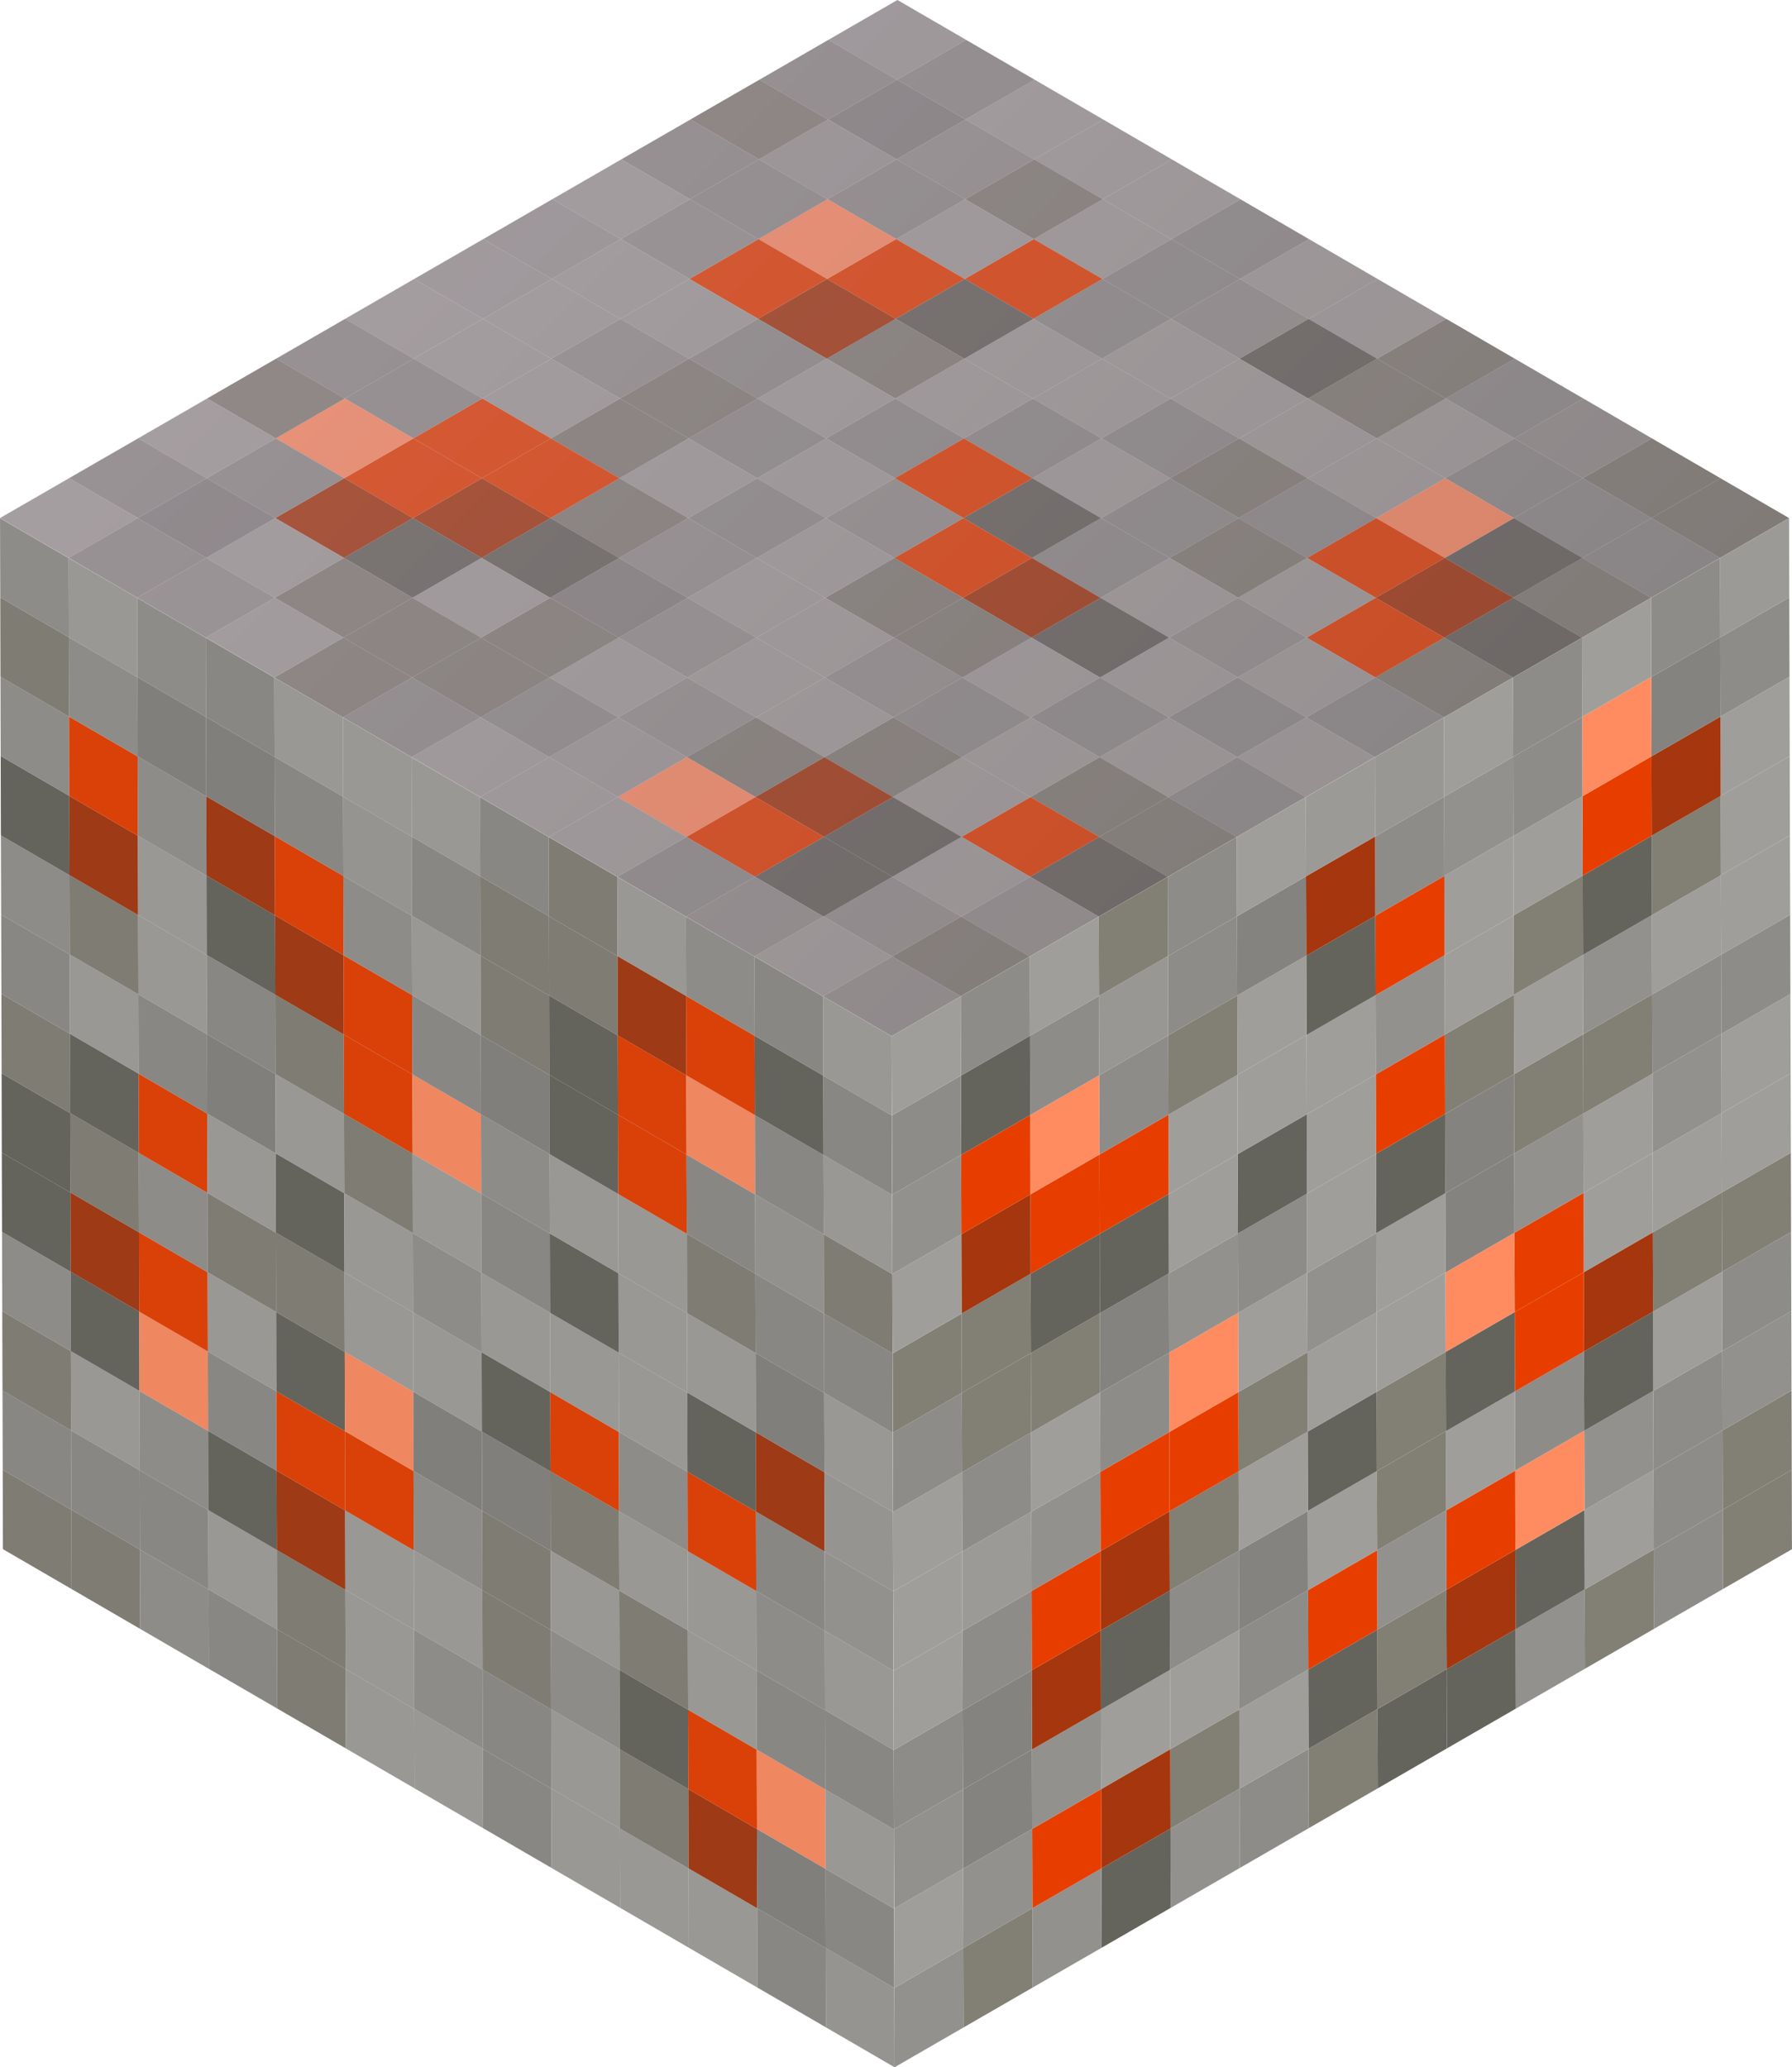 <svg xmlns="http://www.w3.org/2000/svg" xmlns:xlink="http://www.w3.org/1999/xlink" viewBox="0 0 68.479 79.01">
  <defs>
    <style>
      .cls-1 {
        mask: url(#mask);
        filter: url(#luminosity-noclip-2);
      }

      .cls-2, .cls-20 {
        mix-blend-mode: multiply;
      }

      .cls-2 {
        fill: url(#åçûìßííûé_ãðàäèåíò_2);
      }

      .cls-3 {
        fill: #fff;
      }

      .cls-4 {
        isolation: isolate;
      }

      .cls-5 {
        clip-path: url(#clip-path);
      }

      .cls-6 {
        fill: #827f75;
      }

      .cls-7 {
        fill: #93918d;
      }

      .cls-8 {
        fill: #8e8c88;
      }

      .cls-9 {
        fill: #a09e9a;
      }

      .cls-10 {
        fill: #9c9a96;
      }

      .cls-11 {
        fill: #a5360d;
      }

      .cls-12 {
        fill: #85837f;
      }

      .cls-13 {
        fill: #65645c;
      }

      .cls-14 {
        fill: #e73e00;
      }

      .cls-15 {
        fill: #ff8c61;
      }

      .cls-16 {
        fill: #999793;
      }

      .cls-17 {
        clip-path: url(#clip-path-2);
      }

      .cls-18 {
        clip-path: url(#clip-path-3);
      }

      .cls-19 {
        mask: url(#mask-2);
      }

      .cls-20 {
        opacity: 0.5;
        fill: url(#linear-gradient);
      }

      .cls-21 {
        fill: #616161;
        opacity: 0.1;
      }

      .cls-21, .cls-22 {
        mix-blend-mode: color-dodge;
      }

      .cls-22 {
        opacity: 0.3;
        fill: url(#linear-gradient-2);
      }

      .cls-23 {
        filter: url(#luminosity-noclip);
      }
    </style>
    <filter id="luminosity-noclip" x="34.074" y="-8183.088" width="34.404" height="32766" filterUnits="userSpaceOnUse" color-interpolation-filters="sRGB">
      <feFlood flood-color="#fff" result="bg"/>
      <feBlend in="SourceGraphic" in2="bg"/>
    </filter>
    <mask id="mask" x="34.074" y="-8183.088" width="34.404" height="32766" maskUnits="userSpaceOnUse">
      <g class="cls-23"/>
    </mask>
    <linearGradient id="åçûìßííûé_ãðàäèåíò_2" data-name="åçûìßííûé ãðàäèåíò 2" x1="-0.23" y1="13.942" x2="67.5" y2="60.576" gradientUnits="userSpaceOnUse">
      <stop offset="0" stop-color="#fff"/>
      <stop offset="0.5" stop-color="#f0f0f0"/>
      <stop offset="1" stop-color="#e6e6e6"/>
    </linearGradient>
    <clipPath id="clip-path">
      <polygon class="cls-3" points="68.367 19.801 68.479 59.209 34.184 79.01 34.072 39.601 68.367 19.801"/>
    </clipPath>
    <clipPath id="clip-path-2">
      <polygon class="cls-3" points="34.184 79.01 0.111 59.207 0 19.801 34.072 39.601 34.184 79.01"/>
    </clipPath>
    <clipPath id="clip-path-3">
      <polygon class="cls-3" points="34.072 39.601 0 19.801 34.295 0 68.367 19.801 34.072 39.601"/>
    </clipPath>
    <filter id="luminosity-noclip-2" x="34.074" y="19.802" width="34.404" height="59.208" filterUnits="userSpaceOnUse" color-interpolation-filters="sRGB">
      <feFlood flood-color="#fff" result="bg"/>
      <feBlend in="SourceGraphic" in2="bg"/>
    </filter>
    <mask id="mask-2" x="34.074" y="19.802" width="34.404" height="59.208" maskUnits="userSpaceOnUse">
      <g class="cls-1">
        <polygon class="cls-2" points="68.367 19.802 68.479 59.209 34.186 79.01 34.074 39.601 68.367 19.802"/>
      </g>
    </mask>
    <linearGradient id="linear-gradient" x1="-0.23" y1="13.942" x2="67.5" y2="60.576" gradientUnits="userSpaceOnUse">
      <stop offset="0" stop-color="#fff"/>
      <stop offset="0.227" stop-color="#d5cdc6"/>
      <stop offset="0.494" stop-color="#a9978a"/>
      <stop offset="0.721" stop-color="#88705d"/>
      <stop offset="0.897" stop-color="#745842"/>
      <stop offset="1" stop-color="#6d4f38"/>
    </linearGradient>
    <linearGradient id="linear-gradient-2" x1="-20.429" y1="-34.812" x2="133.498" y2="119.115" gradientUnits="userSpaceOnUse">
      <stop offset="0" stop-color="#ecd5ee"/>
      <stop offset="1"/>
    </linearGradient>
  </defs>
  <g class="cls-4">
    <g id="Layer_2" data-name="Layer 2">
      <g id="Layer_1-2" data-name="Layer 1">
        <g id="_14" data-name="14">
          <g class="cls-4">
            <g class="cls-4">
              <polygon class="cls-3" points="68.367 19.801 68.479 59.209 34.184 79.01 34.072 39.601 68.367 19.801"/>
              <g class="cls-5">
                <g>
                  <polygon class="cls-6" points="68.469 56.176 65.832 57.699 65.84 60.73 68.477 59.209 68.469 56.176 68.469 56.176"/>
                  <polygon class="cls-6" points="68.461 53.144 65.823 54.666 65.832 57.699 68.469 56.176 68.461 53.144 68.461 53.144"/>
                  <polygon class="cls-7" points="68.452 50.111 65.816 51.635 65.823 54.666 68.461 53.144 68.452 50.111 68.452 50.111"/>
                  <polygon class="cls-8" points="68.443 47.084 65.808 48.606 65.816 51.635 68.452 50.111 68.443 47.084 68.443 47.084"/>
                  <polygon class="cls-6" points="68.436 44.054 65.797 45.575 65.808 48.606 68.443 47.084 68.436 44.054 68.436 44.054"/>
                  <polygon class="cls-9" points="68.427 41.021 65.789 42.545 65.797 45.575 68.436 44.054 68.427 41.021 68.427 41.021"/>
                  <polygon class="cls-9" points="68.418 37.991 65.781 39.515 65.789 42.545 68.427 41.021 68.418 37.991 68.418 37.991"/>
                  <polygon class="cls-8" points="68.41 34.959 65.772 36.481 65.781 39.515 68.418 37.991 68.41 34.959 68.41 34.959"/>
                  <polygon class="cls-9" points="68.399 31.926 65.763 33.449 65.772 36.481 68.41 34.959 68.399 31.926 68.399 31.926"/>
                  <polygon class="cls-9" points="68.392 28.895 65.755 30.418 65.763 33.449 68.399 31.926 68.392 28.895 68.392 28.895"/>
                  <polygon class="cls-9" points="68.384 25.863 65.746 27.387 65.755 30.418 68.392 28.895 68.384 25.863 68.384 25.863"/>
                  <polygon class="cls-8" points="68.375 22.833 65.737 24.356 65.746 27.387 68.384 25.863 68.375 22.833 68.375 22.833"/>
                  <polygon class="cls-10" points="68.367 19.802 65.729 21.325 65.737 24.356 68.375 22.833 68.367 19.802 68.367 19.802"/>
                  <polygon class="cls-8" points="65.832 57.699 63.194 59.221 63.203 62.253 65.84 60.73 65.832 57.699 65.832 57.699"/>
                  <polygon class="cls-8" points="65.823 54.666 63.187 56.188 63.194 59.221 65.832 57.699 65.823 54.666 65.823 54.666"/>
                  <polygon class="cls-8" points="65.816 51.635 63.179 53.157 63.187 56.188 65.823 54.666 65.816 51.635 65.816 51.635"/>
                  <polygon class="cls-9" points="65.808 48.606 63.17 50.129 63.179 53.157 65.816 51.635 65.808 48.606 65.808 48.606"/>
                  <polygon class="cls-6" points="65.797 45.575 63.16 47.099 63.17 50.129 65.808 48.606 65.797 45.575 65.797 45.575"/>
                  <polygon class="cls-9" points="65.789 42.545 63.152 44.067 63.16 47.099 65.797 45.575 65.789 42.545 65.789 42.545"/>
                  <polygon class="cls-7" points="65.781 39.515 63.144 41.035 63.152 44.067 65.789 42.545 65.781 39.515 65.781 39.515"/>
                  <polygon class="cls-8" points="65.772 36.481 63.135 38.005 63.144 41.035 65.781 39.515 65.772 36.481 65.772 36.481"/>
                  <polygon class="cls-9" points="65.763 33.449 63.127 34.972 63.135 38.005 65.772 36.481 65.763 33.449 65.763 33.449"/>
                  <polygon class="cls-6" points="65.755 30.418 63.116 31.94 63.127 34.972 65.763 33.449 65.755 30.418 65.755 30.418"/>
                  <polygon class="cls-11" points="65.746 27.387 63.108 28.908 63.116 31.94 65.755 30.418 65.746 27.387 65.746 27.387"/>
                  <polygon class="cls-12" points="65.737 24.356 63.101 25.876 63.108 28.908 65.746 27.387 65.737 24.356 65.737 24.356"/>
                  <polygon class="cls-8" points="65.729 21.325 63.092 22.848 63.101 25.876 65.737 24.356 65.729 21.325 65.729 21.325"/>
                  <polygon class="cls-6" points="63.194 59.221 60.557 60.744 60.566 63.777 63.203 62.253 63.194 59.221 63.194 59.221"/>
                  <polygon class="cls-9" points="63.187 56.188 60.548 57.713 60.557 60.744 63.194 59.221 63.187 56.188 63.187 56.188"/>
                  <polygon class="cls-7" points="63.179 53.157 60.539 54.681 60.548 57.713 63.187 56.188 63.179 53.157 63.179 53.157"/>
                  <polygon class="cls-13" points="63.17 50.129 60.53 51.652 60.539 54.681 63.179 53.157 63.17 50.129 63.17 50.129"/>
                  <polygon class="cls-11" points="63.16 47.099 60.522 48.623 60.53 51.652 63.17 50.129 63.16 47.099 63.16 47.099"/>
                  <polygon class="cls-9" points="63.152 44.067 60.513 45.589 60.522 48.623 63.16 47.099 63.152 44.067 63.152 44.067"/>
                  <polygon class="cls-9" points="63.144 41.035 60.505 42.56 60.513 45.589 63.152 44.067 63.144 41.035 63.144 41.035"/>
                  <polygon class="cls-6" points="63.135 38.005 60.497 39.527 60.505 42.56 63.144 41.035 63.135 38.005 63.135 38.005"/>
                  <polygon class="cls-7" points="63.127 34.972 60.487 36.497 60.497 39.527 63.135 38.005 63.127 34.972 63.127 34.972"/>
                  <polygon class="cls-13" points="63.116 31.94 60.479 33.464 60.487 36.497 63.127 34.972 63.116 31.94 63.116 31.94"/>
                  <polygon class="cls-14" points="63.108 28.908 60.471 30.431 60.479 33.464 63.116 31.94 63.108 28.908 63.108 28.908"/>
                  <polygon class="cls-15" points="63.101 25.876 60.462 27.4 60.471 30.431 63.108 28.908 63.101 25.876 63.101 25.876"/>
                  <polygon class="cls-9" points="63.092 22.848 60.454 24.371 60.462 27.4 63.101 25.876 63.092 22.848 63.092 22.848"/>
                  <polygon class="cls-7" points="60.557 60.744 57.918 62.269 57.927 65.3 60.566 63.777 60.557 60.744 60.557 60.744"/>
                  <polygon class="cls-13" points="60.548 57.713 57.908 59.236 57.918 62.269 60.557 60.744 60.548 57.713 60.548 57.713"/>
                  <polygon class="cls-15" points="60.539 54.681 57.9 56.205 57.908 59.236 60.548 57.713 60.539 54.681 60.539 54.681"/>
                  <polygon class="cls-8" points="60.53 51.652 57.893 53.176 57.9 56.205 60.539 54.681 60.53 51.652 60.53 51.652"/>
                  <polygon class="cls-14" points="60.522 48.623 57.883 50.144 57.893 53.176 60.53 51.652 60.522 48.623 60.522 48.623"/>
                  <polygon class="cls-14" points="60.513 45.589 57.874 47.113 57.883 50.144 60.522 48.623 60.513 45.589 60.513 45.589"/>
                  <polygon class="cls-7" points="60.505 42.56 57.866 44.082 57.874 47.113 60.513 45.589 60.505 42.56 60.505 42.56"/>
                  <polygon class="cls-6" points="60.497 39.527 57.858 41.052 57.866 44.082 60.505 42.56 60.497 39.527 60.497 39.527"/>
                  <polygon class="cls-9" points="60.487 36.497 57.85 38.019 57.858 41.052 60.497 39.527 60.487 36.497 60.487 36.497"/>
                  <polygon class="cls-6" points="60.479 33.464 57.84 34.985 57.85 38.019 60.487 36.497 60.479 33.464 60.479 33.464"/>
                  <polygon class="cls-9" points="60.471 30.431 57.832 31.955 57.84 34.985 60.479 33.464 60.471 30.431 60.471 30.431"/>
                  <polygon class="cls-8" points="60.462 27.4 57.824 28.924 57.832 31.955 60.471 30.431 60.462 27.4 60.462 27.4"/>
                  <polygon class="cls-8" points="60.454 24.371 57.815 25.894 57.824 28.924 60.462 27.4 60.454 24.371 60.454 24.371"/>
                  <polygon class="cls-13" points="57.918 62.269 55.281 63.791 55.29 66.822 57.927 65.3 57.918 62.269 57.918 62.269"/>
                  <polygon class="cls-11" points="57.908 59.236 55.272 60.759 55.281 63.791 57.918 62.269 57.908 59.236 57.908 59.236"/>
                  <polygon class="cls-14" points="57.9 56.205 55.263 57.727 55.272 60.759 57.908 59.236 57.9 56.205 57.9 56.205"/>
                  <polygon class="cls-9" points="57.893 53.176 55.254 54.697 55.263 57.727 57.9 56.205 57.893 53.176 57.893 53.176"/>
                  <polygon class="cls-13" points="57.883 50.144 55.246 51.667 55.254 54.697 57.893 53.176 57.883 50.144 57.883 50.144"/>
                  <polygon class="cls-15" points="57.874 47.113 55.236 48.635 55.246 51.667 57.883 50.144 57.874 47.113 57.874 47.113"/>
                  <polygon class="cls-12" points="57.866 44.082 55.229 45.605 55.236 48.635 57.874 47.113 57.866 44.082 57.866 44.082"/>
                  <polygon class="cls-12" points="57.858 41.052 55.221 42.574 55.229 45.605 57.866 44.082 57.858 41.052 57.858 41.052"/>
                  <polygon class="cls-6" points="57.85 38.019 55.213 39.541 55.221 42.574 57.858 41.052 57.85 38.019 57.85 38.019"/>
                  <polygon class="cls-9" points="57.84 34.985 55.203 36.509 55.213 39.541 57.85 38.019 57.84 34.985 57.84 34.985"/>
                  <polygon class="cls-9" points="57.832 31.955 55.193 33.478 55.203 36.509 57.84 34.985 57.832 31.955 57.832 31.955"/>
                  <polygon class="cls-7" points="57.824 28.924 55.185 30.447 55.193 33.478 57.832 31.955 57.824 28.924 57.824 28.924"/>
                  <polygon class="cls-9" points="57.815 25.894 55.177 27.417 55.185 30.447 57.824 28.924 57.815 25.894 57.815 25.894"/>
                  <polygon class="cls-13" points="55.281 63.791 52.642 65.314 52.65 68.347 55.29 66.822 55.281 63.791 55.281 63.791"/>
                  <polygon class="cls-6" points="55.272 60.759 52.633 62.281 52.642 65.314 55.281 63.791 55.272 60.759 55.272 60.759"/>
                  <polygon class="cls-7" points="55.263 57.727 52.624 59.25 52.633 62.281 55.272 60.759 55.263 57.727 55.263 57.727"/>
                  <polygon class="cls-6" points="55.254 54.697 52.616 56.222 52.624 59.25 55.263 57.727 55.254 54.697 55.254 54.697"/>
                  <polygon class="cls-6" points="55.246 51.667 52.608 53.191 52.616 56.222 55.254 54.697 55.246 51.667 55.246 51.667"/>
                  <polygon class="cls-9" points="55.236 48.635 52.6 50.159 52.608 53.191 55.246 51.667 55.236 48.635 55.236 48.635"/>
                  <polygon class="cls-9" points="55.229 45.605 52.591 47.129 52.6 50.159 55.236 48.635 55.229 45.605 55.229 45.605"/>
                  <polygon class="cls-13" points="55.221 42.574 52.581 44.096 52.591 47.129 55.229 45.605 55.221 42.574 55.221 42.574"/>
                  <polygon class="cls-14" points="55.213 39.541 52.573 41.064 52.581 44.096 55.221 42.574 55.213 39.541 55.213 39.541"/>
                  <polygon class="cls-7" points="55.203 36.509 52.565 38.033 52.573 41.064 55.213 39.541 55.203 36.509 55.203 36.509"/>
                  <polygon class="cls-14" points="55.193 33.478 52.555 35.001 52.565 38.033 55.203 36.509 55.193 33.478 55.193 33.478"/>
                  <polygon class="cls-8" points="55.185 30.447 52.547 31.971 52.555 35.001 55.193 33.478 55.185 30.447 55.185 30.447"/>
                  <polygon class="cls-16" points="55.177 27.417 52.539 28.939 52.547 31.971 55.185 30.447 55.177 27.417 55.177 27.417"/>
                  <polygon class="cls-6" points="52.642 65.314 50.003 66.838 50.012 69.869 52.65 68.347 52.642 65.314 52.642 65.314"/>
                  <polygon class="cls-13" points="52.633 62.281 49.994 63.806 50.003 66.838 52.642 65.314 52.633 62.281 52.633 62.281"/>
                  <polygon class="cls-14" points="52.624 59.25 49.986 60.773 49.994 63.806 52.633 62.281 52.624 59.25 52.624 59.25"/>
                  <polygon class="cls-9" points="52.616 56.222 49.978 57.745 49.986 60.773 52.624 59.25 52.616 56.222 52.616 56.222"/>
                  <polygon class="cls-13" points="52.608 53.191 49.97 54.715 49.978 57.745 52.616 56.222 52.608 53.191 52.608 53.191"/>
                  <polygon class="cls-9" points="52.6 50.159 49.962 51.684 49.97 54.715 52.608 53.191 52.6 50.159 52.6 50.159"/>
                  <polygon class="cls-7" points="52.591 47.129 49.95 48.651 49.962 51.684 52.6 50.159 52.591 47.129 52.591 47.129"/>
                  <polygon class="cls-9" points="52.581 44.096 49.942 45.62 49.95 48.651 52.591 47.129 52.581 44.096 52.581 44.096"/>
                  <polygon class="cls-9" points="52.573 41.064 49.935 42.588 49.942 45.62 52.581 44.096 52.573 41.064 52.573 41.064"/>
                  <polygon class="cls-9" points="52.565 38.033 49.926 39.557 49.935 42.588 52.573 41.064 52.565 38.033 52.565 38.033"/>
                  <polygon class="cls-13" points="52.555 35.001 49.917 36.525 49.926 39.557 52.565 38.033 52.555 35.001 52.555 35.001"/>
                  <polygon class="cls-11" points="52.547 31.971 49.908 33.493 49.917 36.525 52.555 35.001 52.547 31.971 52.547 31.971"/>
                  <polygon class="cls-10" points="52.539 28.939 49.899 30.463 49.908 33.493 52.547 31.971 52.539 28.939 52.539 28.939"/>
                  <polygon class="cls-8" points="50.003 66.838 47.365 68.36 47.373 71.393 50.012 69.869 50.003 66.838 50.003 66.838"/>
                  <polygon class="cls-9" points="49.994 63.806 47.358 65.33 47.365 68.36 50.003 66.838 49.994 63.806 49.994 63.806"/>
                  <polygon class="cls-8" points="49.986 60.773 47.348 62.298 47.358 65.33 49.994 63.806 49.986 60.773 49.986 60.773"/>
                  <polygon class="cls-12" points="49.978 57.745 47.338 59.269 47.348 62.298 49.986 60.773 49.978 57.745 49.978 57.745"/>
                  <polygon class="cls-9" points="49.97 54.715 47.33 56.238 47.338 59.269 49.978 57.745 49.97 54.715 49.97 54.715"/>
                  <polygon class="cls-6" points="49.962 51.684 47.321 53.205 47.33 56.238 49.97 54.715 49.962 51.684 49.962 51.684"/>
                  <polygon class="cls-9" points="49.95 48.651 47.313 50.176 47.321 53.205 49.962 51.684 49.95 48.651 49.95 48.651"/>
                  <polygon class="cls-8" points="49.942 45.62 47.305 47.144 47.313 50.176 49.95 48.651 49.942 45.62 49.942 45.62"/>
                  <polygon class="cls-13" points="49.935 42.588 47.296 44.111 47.305 47.144 49.942 45.62 49.935 42.588 49.935 42.588"/>
                  <polygon class="cls-9" points="49.926 39.557 47.288 41.08 47.296 44.111 49.935 42.588 49.926 39.557 49.926 39.557"/>
                  <polygon class="cls-9" points="49.917 36.525 47.279 38.047 47.288 41.08 49.926 39.557 49.917 36.525 49.917 36.525"/>
                  <polygon class="cls-12" points="49.908 33.493 47.27 35.018 47.279 38.047 49.917 36.525 49.908 33.493 49.908 33.493"/>
                  <polygon class="cls-9" points="49.899 30.463 47.262 31.986 47.27 35.018 49.908 33.493 49.899 30.463 49.899 30.463"/>
                  <polygon class="cls-7" points="47.365 68.36 44.729 69.884 44.736 72.916 47.373 71.393 47.365 68.36 47.365 68.36"/>
                  <polygon class="cls-6" points="47.358 65.33 44.72 66.852 44.729 69.884 47.365 68.36 47.358 65.33 47.358 65.33"/>
                  <polygon class="cls-9" points="47.348 62.298 44.711 63.82 44.72 66.852 47.358 65.33 47.348 62.298 47.348 62.298"/>
                  <polygon class="cls-8" points="47.338 59.269 44.701 60.792 44.711 63.82 47.348 62.298 47.338 59.269 47.338 59.269"/>
                  <polygon class="cls-6" points="47.33 56.238 44.692 57.76 44.701 60.792 47.338 59.269 47.33 56.238 47.33 56.238"/>
                  <polygon class="cls-14" points="47.321 53.205 44.685 54.728 44.692 57.76 47.33 56.238 47.321 53.205 47.321 53.205"/>
                  <polygon class="cls-15" points="47.313 50.176 44.676 51.697 44.685 54.728 47.321 53.205 47.313 50.176 47.313 50.176"/>
                  <polygon class="cls-7" points="47.305 47.144 44.667 48.667 44.676 51.697 47.313 50.176 47.305 47.144 47.305 47.144"/>
                  <polygon class="cls-9" points="47.296 44.111 44.658 45.635 44.667 48.667 47.305 47.144 47.296 44.111 47.296 44.111"/>
                  <polygon class="cls-9" points="47.288 41.08 44.65 42.602 44.658 45.635 47.296 44.111 47.288 41.08 47.288 41.08"/>
                  <polygon class="cls-6" points="47.279 38.047 44.642 39.57 44.65 42.602 47.288 41.08 47.279 38.047 47.279 38.047"/>
                  <polygon class="cls-8" points="47.27 35.018 44.633 36.539 44.642 39.57 47.279 38.047 47.27 35.018 47.27 35.018"/>
                  <polygon class="cls-8" points="47.262 31.986 44.625 33.51 44.633 36.539 47.27 35.018 47.262 31.986 47.262 31.986"/>
                  <polygon class="cls-13" points="44.729 69.884 42.091 71.407 42.1 74.438 44.736 72.916 44.729 69.884 44.729 69.884"/>
                  <polygon class="cls-11" points="44.72 66.852 42.082 68.375 42.091 71.407 44.729 69.884 44.72 66.852 44.72 66.852"/>
                  <polygon class="cls-9" points="44.711 63.82 42.072 65.341 42.082 68.375 44.72 66.852 44.711 63.82 44.711 63.82"/>
                  <polygon class="cls-13" points="44.701 60.792 42.064 62.312 42.072 65.341 44.711 63.82 44.701 60.792 44.701 60.792"/>
                  <polygon class="cls-11" points="44.692 57.76 42.056 59.283 42.064 62.312 44.701 60.792 44.692 57.76 44.692 57.76"/>
                  <polygon class="cls-14" points="44.685 54.728 42.048 56.252 42.056 59.283 44.692 57.76 44.685 54.728 44.685 54.728"/>
                  <polygon class="cls-8" points="44.676 51.697 42.039 53.221 42.048 56.252 44.685 54.728 44.676 51.697 44.676 51.697"/>
                  <polygon class="cls-12" points="44.667 48.667 42.029 50.189 42.039 53.221 44.676 51.697 44.667 48.667 44.667 48.667"/>
                  <polygon class="cls-13" points="44.658 45.635 42.022 47.156 42.029 50.189 44.667 48.667 44.658 45.635 44.658 45.635"/>
                  <polygon class="cls-14" points="44.65 42.602 42.013 44.125 42.022 47.156 44.658 45.635 44.65 42.602 44.65 42.602"/>
                  <polygon class="cls-8" points="44.642 39.57 42.005 41.094 42.013 44.125 44.65 42.602 44.642 39.57 44.642 39.57"/>
                  <polygon class="cls-16" points="44.633 36.539 41.996 38.062 42.005 41.094 44.642 39.57 44.633 36.539 44.633 36.539"/>
                  <polygon class="cls-6" points="44.625 33.51 41.987 35.031 41.996 38.062 44.633 36.539 44.625 33.51 44.625 33.51"/>
                  <polygon class="cls-7" points="42.091 71.407 39.453 72.928 39.461 75.961 42.1 74.438 42.091 71.407 42.091 71.407"/>
                  <polygon class="cls-14" points="42.082 68.375 39.445 69.896 39.453 72.928 42.091 71.407 42.082 68.375 42.082 68.375"/>
                  <polygon class="cls-7" points="42.072 65.341 39.436 66.864 39.445 69.896 42.082 68.375 42.072 65.341 42.072 65.341"/>
                  <polygon class="cls-11" points="42.064 62.312 39.427 63.836 39.436 66.864 42.072 65.341 42.064 62.312 42.064 62.312"/>
                  <polygon class="cls-14" points="42.056 59.283 39.419 60.806 39.427 63.836 42.064 62.312 42.056 59.283 42.056 59.283"/>
                  <polygon class="cls-7" points="42.048 56.252 39.41 57.775 39.419 60.806 42.056 59.283 42.048 56.252 42.048 56.252"/>
                  <polygon class="cls-9" points="42.039 53.221 39.401 54.744 39.41 57.775 42.048 56.252 42.039 53.221 42.039 53.221"/>
                  <polygon class="cls-6" points="42.029 50.189 39.393 51.712 39.401 54.744 42.039 53.221 42.029 50.189 42.029 50.189"/>
                  <polygon class="cls-13" points="42.022 47.156 39.384 48.68 39.393 51.712 42.029 50.189 42.022 47.156 42.022 47.156"/>
                  <polygon class="cls-14" points="42.013 44.125 39.376 45.647 39.384 48.68 42.022 47.156 42.013 44.125 42.013 44.125"/>
                  <polygon class="cls-15" points="42.005 41.094 39.368 42.616 39.376 45.647 42.013 44.125 42.005 41.094 42.005 41.094"/>
                  <polygon class="cls-8" points="41.996 38.062 39.359 39.586 39.368 42.616 42.005 41.094 41.996 38.062 41.996 38.062"/>
                  <polygon class="cls-9" points="41.987 35.031 39.351 36.555 39.359 39.586 41.996 38.062 41.987 35.031 41.987 35.031"/>
                  <polygon class="cls-6" points="39.453 72.928 36.814 74.451 36.822 77.485 39.461 75.961 39.453 72.928 39.453 72.928"/>
                  <polygon class="cls-7" points="39.445 69.896 36.806 71.419 36.814 74.451 39.453 72.928 39.445 69.896 39.445 69.896"/>
                  <polygon class="cls-12" points="39.436 66.864 36.798 68.388 36.806 71.419 39.445 69.896 39.436 66.864 39.436 66.864"/>
                  <polygon class="cls-12" points="39.427 63.836 36.787 65.36 36.798 68.388 39.436 66.864 39.427 63.836 39.427 63.836"/>
                  <polygon class="cls-8" points="39.419 60.806 36.779 62.33 36.787 65.36 39.427 63.836 39.419 60.806 39.419 60.806"/>
                  <polygon class="cls-10" points="39.41 57.775 36.772 59.297 36.779 62.33 39.419 60.806 39.41 57.775 39.41 57.775"/>
                  <polygon class="cls-8" points="39.401 54.744 36.764 56.267 36.772 59.297 39.41 57.775 39.401 54.744 39.401 54.744"/>
                  <polygon class="cls-6" points="39.393 51.712 36.754 53.235 36.764 56.267 39.401 54.744 39.393 51.712 39.393 51.712"/>
                  <polygon class="cls-6" points="39.384 48.68 36.746 50.203 36.754 53.235 39.393 51.712 39.384 48.68 39.384 48.68"/>
                  <polygon class="cls-11" points="39.376 45.647 36.737 47.172 36.746 50.203 39.384 48.68 39.376 45.647 39.376 45.647"/>
                  <polygon class="cls-14" points="39.368 42.616 36.728 44.139 36.737 47.172 39.376 45.647 39.368 42.616 39.368 42.616"/>
                  <polygon class="cls-13" points="39.359 39.586 36.72 41.108 36.728 44.139 39.368 42.616 39.359 39.586 39.359 39.586"/>
                  <polygon class="cls-8" points="39.351 36.555 36.711 38.078 36.72 41.108 39.359 39.586 39.351 36.555 39.351 36.555"/>
                  <polygon class="cls-7" points="36.814 74.451 34.177 75.975 34.186 79.007 36.822 77.485 36.814 74.451 36.814 74.451"/>
                  <polygon class="cls-9" points="36.806 71.419 34.169 72.942 34.177 75.975 36.814 74.451 36.806 71.419 36.806 71.419"/>
                  <polygon class="cls-7" points="36.798 68.388 34.16 69.911 34.169 72.942 36.806 71.419 36.798 68.388 36.798 68.388"/>
                  <polygon class="cls-8" points="36.787 65.36 34.15 66.883 34.16 69.911 36.798 68.388 36.787 65.36 36.787 65.36"/>
                  <polygon class="cls-9" points="36.779 62.33 34.143 63.852 34.15 66.883 36.787 65.36 36.779 62.33 36.779 62.33"/>
                  <polygon class="cls-9" points="36.772 59.297 34.134 60.82 34.143 63.852 36.779 62.33 36.772 59.297 36.772 59.297"/>
                  <polygon class="cls-9" points="36.764 56.267 34.126 57.789 34.134 60.82 36.772 59.297 36.764 56.267 36.764 56.267"/>
                  <polygon class="cls-8" points="36.754 53.235 34.118 54.758 34.126 57.789 36.764 56.267 36.754 53.235 36.754 53.235"/>
                  <polygon class="cls-6" points="36.746 50.203 34.108 51.726 34.118 54.758 36.754 53.235 36.746 50.203 36.746 50.203"/>
                  <polygon class="cls-9" points="36.737 47.172 34.099 48.693 34.108 51.726 36.746 50.203 36.737 47.172 36.737 47.172"/>
                  <polygon class="cls-7" points="36.728 44.139 34.091 45.662 34.099 48.693 36.737 47.172 36.728 44.139 36.728 44.139"/>
                  <polygon class="cls-8" points="36.72 41.108 34.082 42.631 34.091 45.662 36.728 44.139 36.72 41.108 36.72 41.108"/>
                  <polygon class="cls-9" points="36.711 38.078 34.074 39.601 34.082 42.631 36.72 41.108 36.711 38.078 36.711 38.078"/>
                </g>
              </g>
            </g>
            <g class="cls-4">
              <polygon class="cls-3" points="34.184 79.01 0.111 59.207 0 19.801 34.072 39.601 34.184 79.01"/>
              <g class="cls-17">
                <g>
                  <polygon class="cls-6" points="2.734 60.729 2.727 57.7 0.104 56.176 0.112 59.206 2.734 60.729 2.734 60.729"/>
                  <polygon class="cls-6" points="5.356 62.253 5.347 59.223 2.727 57.7 2.734 60.729 5.356 62.253 5.356 62.253"/>
                  <polygon class="cls-7" points="7.977 63.777 7.968 60.745 5.347 59.223 5.356 62.253 7.977 63.777 7.977 63.777"/>
                  <polygon class="cls-8" points="10.596 65.298 10.588 62.269 7.968 60.745 7.977 63.777 10.596 65.298 10.596 65.298"/>
                  <polygon class="cls-6" points="13.217 66.821 13.207 63.791 10.588 62.269 10.596 65.298 13.217 66.821 13.217 66.821"/>
                  <polygon class="cls-9" points="15.837 68.345 15.829 65.314 13.207 63.791 13.217 66.821 15.837 68.345 15.837 68.345"/>
                  <polygon class="cls-9" points="18.457 69.867 18.449 66.838 15.829 65.314 15.837 68.345 18.457 69.867 18.457 69.867"/>
                  <polygon class="cls-8" points="21.079 71.391 21.07 68.359 18.449 66.838 18.457 69.867 21.079 71.391 21.079 71.391"/>
                  <polygon class="cls-9" points="23.701 72.914 23.691 69.884 21.07 68.359 21.079 71.391 23.701 72.914 23.701 72.914"/>
                  <polygon class="cls-9" points="26.321 74.438 26.314 71.407 23.691 69.884 23.701 72.914 26.321 74.438 26.321 74.438"/>
                  <polygon class="cls-9" points="28.942 75.961 28.935 72.932 26.314 71.407 26.321 74.438 28.942 75.961 28.942 75.961"/>
                  <polygon class="cls-8" points="31.564 77.483 31.555 74.453 28.935 72.932 28.942 75.961 31.564 77.483 31.564 77.483"/>
                  <polygon class="cls-10" points="34.183 79.006 34.175 75.976 31.555 74.453 31.564 77.483 34.183 79.006 34.183 79.006"/>
                  <polygon class="cls-8" points="2.727 57.7 2.717 54.67 0.096 53.146 0.104 56.176 2.727 57.7 2.727 57.7"/>
                  <polygon class="cls-8" points="5.347 59.223 5.339 56.193 2.717 54.67 2.727 57.7 5.347 59.223 5.347 59.223"/>
                  <polygon class="cls-8" points="7.968 60.745 7.96 57.715 5.339 56.193 5.347 59.223 7.968 60.745 7.968 60.745"/>
                  <polygon class="cls-9" points="10.588 62.269 10.579 59.238 7.96 57.715 7.968 60.745 10.588 62.269 10.588 62.269"/>
                  <polygon class="cls-6" points="13.207 63.791 13.198 60.76 10.579 59.238 10.588 62.269 13.207 63.791 13.207 63.791"/>
                  <polygon class="cls-9" points="15.829 65.314 15.82 62.283 13.198 60.76 13.207 63.791 15.829 65.314 15.829 65.314"/>
                  <polygon class="cls-7" points="18.449 66.838 18.44 63.807 15.82 62.283 15.829 65.314 18.449 66.838 18.449 66.838"/>
                  <polygon class="cls-8" points="21.07 68.359 21.063 65.33 18.44 63.807 18.449 66.838 21.07 68.359 21.07 68.359"/>
                  <polygon class="cls-9" points="23.691 69.884 23.684 66.853 21.063 65.33 21.07 68.359 23.691 69.884 23.691 69.884"/>
                  <polygon class="cls-6" points="26.314 71.407 26.305 68.377 23.684 66.853 23.691 69.884 26.314 71.407 26.314 71.407"/>
                  <polygon class="cls-11" points="28.935 72.932 28.926 69.901 26.305 68.377 26.314 71.407 28.935 72.932 28.935 72.932"/>
                  <polygon class="cls-12" points="31.555 74.453 31.547 71.423 28.926 69.901 28.935 72.932 31.555 74.453 31.555 74.453"/>
                  <polygon class="cls-8" points="34.175 75.976 34.167 72.945 31.547 71.423 31.555 74.453 34.175 75.976 34.175 75.976"/>
                  <polygon class="cls-6" points="2.717 54.67 2.709 51.638 0.086 50.113 0.096 53.146 2.717 54.67 2.717 54.67"/>
                  <polygon class="cls-9" points="5.339 56.193 5.33 53.16 2.709 51.638 2.717 54.67 5.339 56.193 5.339 56.193"/>
                  <polygon class="cls-7" points="7.96 57.715 7.951 54.684 5.33 53.16 5.339 56.193 7.96 57.715 7.96 57.715"/>
                  <polygon class="cls-13" points="10.579 59.238 10.569 56.206 7.951 54.684 7.96 57.715 10.579 59.238 10.579 59.238"/>
                  <polygon class="cls-11" points="13.198 60.76 13.191 57.728 10.569 56.206 10.579 59.238 13.198 60.76 13.198 60.76"/>
                  <polygon class="cls-9" points="15.82 62.283 15.811 59.251 13.191 57.728 13.198 60.76 15.82 62.283 15.82 62.283"/>
                  <polygon class="cls-9" points="18.44 63.807 18.432 60.774 15.811 59.251 15.82 62.283 18.44 63.807 18.44 63.807"/>
                  <polygon class="cls-6" points="21.063 65.33 21.053 62.298 18.432 60.774 18.44 63.807 21.063 65.33 21.063 65.33"/>
                  <polygon class="cls-7" points="23.684 66.853 23.676 63.822 21.053 62.298 21.063 65.33 23.684 66.853 23.684 66.853"/>
                  <polygon class="cls-13" points="26.305 68.377 26.296 65.344 23.676 63.822 23.684 66.853 26.305 68.377 26.305 68.377"/>
                  <polygon class="cls-14" points="28.926 69.901 28.918 66.868 26.296 65.344 26.305 68.377 28.926 69.901 28.926 69.901"/>
                  <polygon class="cls-15" points="31.547 71.423 31.538 68.392 28.918 66.868 28.926 69.901 31.547 71.423 31.547 71.423"/>
                  <polygon class="cls-9" points="34.167 72.945 34.158 69.914 31.538 68.392 31.547 71.423 34.167 72.945 34.167 72.945"/>
                  <polygon class="cls-7" points="2.709 51.638 2.7 48.604 0.078 47.08 0.086 50.113 2.709 51.638 2.709 51.638"/>
                  <polygon class="cls-13" points="5.33 53.16 5.32 50.128 2.7 48.604 2.709 51.638 5.33 53.16 5.33 53.16"/>
                  <polygon class="cls-15" points="7.951 54.684 7.942 51.652 5.32 50.128 5.33 53.16 7.951 54.684 7.951 54.684"/>
                  <polygon class="cls-8" points="10.569 56.206 10.562 53.174 7.942 51.652 7.951 54.684 10.569 56.206 10.569 56.206"/>
                  <polygon class="cls-14" points="13.191 57.728 13.182 54.696 10.562 53.174 10.569 56.206 13.191 57.728 13.191 57.728"/>
                  <polygon class="cls-14" points="15.811 59.251 15.803 56.22 13.182 54.696 13.191 57.728 15.811 59.251 15.811 59.251"/>
                  <polygon class="cls-7" points="18.432 60.774 18.424 57.742 15.803 56.22 15.811 59.251 18.432 60.774 18.432 60.774"/>
                  <polygon class="cls-6" points="21.053 62.298 21.044 59.267 18.424 57.742 18.432 60.774 21.053 62.298 21.053 62.298"/>
                  <polygon class="cls-9" points="23.676 63.822 23.666 60.789 21.044 59.267 21.053 62.298 23.676 63.822 23.676 63.822"/>
                  <polygon class="cls-6" points="26.296 65.344 26.288 62.312 23.666 60.789 23.676 63.822 26.296 65.344 26.296 65.344"/>
                  <polygon class="cls-9" points="28.918 66.868 28.908 63.836 26.288 62.312 26.296 65.344 28.918 66.868 28.918 66.868"/>
                  <polygon class="cls-8" points="31.538 68.392 31.528 65.359 28.908 63.836 28.918 66.868 31.538 68.392 31.538 68.392"/>
                  <polygon class="cls-8" points="34.158 69.914 34.149 66.881 31.528 65.359 31.538 68.392 34.158 69.914 34.158 69.914"/>
                  <polygon class="cls-13" points="2.7 48.604 2.691 45.575 0.069 44.052 0.078 47.08 2.7 48.604 2.7 48.604"/>
                  <polygon class="cls-11" points="5.32 50.128 5.313 47.099 2.691 45.575 2.7 48.604 5.32 50.128 5.32 50.128"/>
                  <polygon class="cls-14" points="7.942 51.652 7.934 48.623 5.313 47.099 5.32 50.128 7.942 51.652 7.942 51.652"/>
                  <polygon class="cls-9" points="10.562 53.174 10.553 50.143 7.934 48.623 7.942 51.652 10.562 53.174 10.562 53.174"/>
                  <polygon class="cls-13" points="13.182 54.696 13.173 51.666 10.553 50.143 10.562 53.174 13.182 54.696 13.182 54.696"/>
                  <polygon class="cls-15" points="15.803 56.22 15.795 53.189 13.173 51.666 13.182 54.696 15.803 56.22 15.803 56.22"/>
                  <polygon class="cls-12" points="18.424 57.742 18.414 54.713 15.795 53.189 15.803 56.22 18.424 57.742 18.424 57.742"/>
                  <polygon class="cls-12" points="21.044 59.267 21.036 56.236 18.414 54.713 18.424 57.742 21.044 59.267 21.044 59.267"/>
                  <polygon class="cls-6" points="23.666 60.789 23.657 57.759 21.036 56.236 21.044 59.267 23.666 60.789 23.666 60.789"/>
                  <polygon class="cls-9" points="26.288 62.312 26.279 59.282 23.657 57.759 23.666 60.789 26.288 62.312 26.288 62.312"/>
                  <polygon class="cls-9" points="28.908 63.836 28.899 60.806 26.279 59.282 26.288 62.312 28.908 63.836 28.908 63.836"/>
                  <polygon class="cls-7" points="31.528 65.359 31.521 62.329 28.899 60.806 28.908 63.836 31.528 65.359 31.528 65.359"/>
                  <polygon class="cls-9" points="34.149 66.881 34.141 63.852 31.521 62.329 31.528 65.359 34.149 66.881 34.149 66.881"/>
                  <polygon class="cls-13" points="2.691 45.575 2.683 42.543 0.062 41.02 0.069 44.052 2.691 45.575 2.691 45.575"/>
                  <polygon class="cls-6" points="5.313 47.099 5.305 44.064 2.683 42.543 2.691 45.575 5.313 47.099 5.313 47.099"/>
                  <polygon class="cls-7" points="7.934 48.623 7.925 45.589 5.305 44.064 5.313 47.099 7.934 48.623 7.934 48.623"/>
                  <polygon class="cls-6" points="10.553 50.143 10.545 47.111 7.925 45.589 7.934 48.623 10.553 50.143 10.553 50.143"/>
                  <polygon class="cls-6" points="13.173 51.666 13.165 48.634 10.545 47.111 10.553 50.143 13.173 51.666 13.173 51.666"/>
                  <polygon class="cls-9" points="15.795 53.189 15.786 50.157 13.165 48.634 13.173 51.666 15.795 53.189 15.795 53.189"/>
                  <polygon class="cls-9" points="18.414 54.713 18.406 51.68 15.786 50.157 15.795 53.189 18.414 54.713 18.414 54.713"/>
                  <polygon class="cls-13" points="21.036 56.236 21.028 53.203 18.406 51.68 18.414 54.713 21.036 56.236 21.036 56.236"/>
                  <polygon class="cls-14" points="23.657 57.759 23.649 54.727 21.028 53.203 21.036 56.236 23.657 57.759 23.657 57.759"/>
                  <polygon class="cls-7" points="26.279 59.282 26.271 56.251 23.649 54.727 23.657 57.759 26.279 59.282 26.279 59.282"/>
                  <polygon class="cls-14" points="28.899 60.806 28.892 57.773 26.271 56.251 26.279 59.282 28.899 60.806 28.899 60.806"/>
                  <polygon class="cls-8" points="31.521 62.329 31.512 59.297 28.892 57.773 28.899 60.806 31.521 62.329 31.521 62.329"/>
                  <polygon class="cls-16" points="34.141 63.852 34.132 60.819 31.512 59.297 31.521 62.329 34.141 63.852 34.141 63.852"/>
                  <polygon class="cls-6" points="2.683 42.543 2.675 39.51 0.054 37.987 0.062 41.02 2.683 42.543 2.683 42.543"/>
                  <polygon class="cls-13" points="5.305 44.064 5.296 41.033 2.675 39.51 2.683 42.543 5.305 44.064 5.305 44.064"/>
                  <polygon class="cls-14" points="7.925 45.589 7.917 42.558 5.296 41.033 5.305 44.064 7.925 45.589 7.925 45.589"/>
                  <polygon class="cls-9" points="10.545 47.111 10.537 44.08 7.917 42.558 7.925 45.589 10.545 47.111 10.545 47.111"/>
                  <polygon class="cls-13" points="13.165 48.634 13.156 45.602 10.537 44.08 10.545 47.111 13.165 48.634 13.165 48.634"/>
                  <polygon class="cls-9" points="15.786 50.157 15.777 47.125 13.156 45.602 13.165 48.634 15.786 50.157 15.786 50.157"/>
                  <polygon class="cls-7" points="18.406 51.68 18.398 48.648 15.777 47.125 15.786 50.157 18.406 51.68 18.406 51.68"/>
                  <polygon class="cls-9" points="21.028 53.203 21.02 50.172 18.398 48.648 18.406 51.68 21.028 53.203 21.028 53.203"/>
                  <polygon class="cls-9" points="23.649 54.727 23.641 51.695 21.02 50.172 21.028 53.203 23.649 54.727 23.649 54.727"/>
                  <polygon class="cls-9" points="26.271 56.251 26.262 53.219 23.641 51.695 23.649 54.727 26.271 56.251 26.271 56.251"/>
                  <polygon class="cls-13" points="28.892 57.773 28.884 54.742 26.262 53.219 26.271 56.251 28.892 57.773 28.892 57.773"/>
                  <polygon class="cls-11" points="31.512 59.297 31.503 56.265 28.884 54.742 28.892 57.773 31.512 59.297 31.512 59.297"/>
                  <polygon class="cls-10" points="34.132 60.819 34.123 57.786 31.503 56.265 31.512 59.297 34.132 60.819 34.132 60.819"/>
                  <polygon class="cls-8" points="2.675 39.51 2.666 36.478 0.045 34.955 0.054 37.987 2.675 39.51 2.675 39.51"/>
                  <polygon class="cls-9" points="5.296 41.033 5.287 38.002 2.666 36.478 2.675 39.51 5.296 41.033 5.296 41.033"/>
                  <polygon class="cls-8" points="7.917 42.558 7.909 39.525 5.287 38.002 5.296 41.033 7.917 42.558 7.917 42.558"/>
                  <polygon class="cls-12" points="10.537 44.08 10.527 41.048 7.909 39.525 7.917 42.558 10.537 44.08 10.537 44.08"/>
                  <polygon class="cls-9" points="13.156 45.602 13.147 42.57 10.527 41.048 10.537 44.08 13.156 45.602 13.156 45.602"/>
                  <polygon class="cls-6" points="15.777 47.125 15.77 44.093 13.147 42.57 13.156 45.602 15.777 47.125 15.777 47.125"/>
                  <polygon class="cls-9" points="18.398 48.648 18.389 45.616 15.77 44.093 15.777 47.125 18.398 48.648 18.398 48.648"/>
                  <polygon class="cls-8" points="21.02 50.172 21.011 47.141 18.389 45.616 18.398 48.648 21.02 50.172 21.02 50.172"/>
                  <polygon class="cls-13" points="23.641 51.695 23.633 48.663 21.011 47.141 21.02 50.172 23.641 51.695 23.641 51.695"/>
                  <polygon class="cls-9" points="26.262 53.219 26.254 50.186 23.633 48.663 23.641 51.695 26.262 53.219 26.262 53.219"/>
                  <polygon class="cls-9" points="28.884 54.742 28.875 51.71 26.254 50.186 26.262 53.219 28.884 54.742 28.884 54.742"/>
                  <polygon class="cls-12" points="31.503 56.265 31.495 53.233 28.875 51.71 28.884 54.742 31.503 56.265 31.503 56.265"/>
                  <polygon class="cls-9" points="34.123 57.786 34.115 54.755 31.495 53.233 31.503 56.265 34.123 57.786 34.123 57.786"/>
                  <polygon class="cls-7" points="2.666 36.478 2.657 33.447 0.034 31.926 0.045 34.955 2.666 36.478 2.666 36.478"/>
                  <polygon class="cls-6" points="5.287 38.002 5.279 34.972 2.657 33.447 2.666 36.478 5.287 38.002 5.287 38.002"/>
                  <polygon class="cls-9" points="7.909 39.525 7.9 36.497 5.279 34.972 5.287 38.002 7.909 39.525 7.909 39.525"/>
                  <polygon class="cls-8" points="10.527 41.048 10.52 38.018 7.9 36.497 7.909 39.525 10.527 41.048 10.527 41.048"/>
                  <polygon class="cls-6" points="13.147 42.57 13.139 39.539 10.52 38.018 10.527 41.048 13.147 42.57 13.147 42.57"/>
                  <polygon class="cls-14" points="15.77 44.093 15.759 41.063 13.139 39.539 13.147 42.57 15.77 44.093 15.77 44.093"/>
                  <polygon class="cls-15" points="18.389 45.616 18.379 42.586 15.759 41.063 15.77 44.093 18.389 45.616 18.389 45.616"/>
                  <polygon class="cls-7" points="21.011 47.141 21.002 44.109 18.379 42.586 18.389 45.616 21.011 47.141 21.011 47.141"/>
                  <polygon class="cls-9" points="23.633 48.663 23.623 45.633 21.002 44.109 21.011 47.141 23.633 48.663 23.633 48.663"/>
                  <polygon class="cls-9" points="26.254 50.186 26.245 47.155 23.623 45.633 23.633 48.663 26.254 50.186 26.254 50.186"/>
                  <polygon class="cls-6" points="28.875 51.71 28.866 48.68 26.245 47.155 26.254 50.186 28.875 51.71 28.875 51.71"/>
                  <polygon class="cls-8" points="31.495 53.233 31.486 50.203 28.866 48.68 28.875 51.71 31.495 53.233 31.495 53.233"/>
                  <polygon class="cls-8" points="34.115 54.755 34.105 51.724 31.486 50.203 31.495 53.233 34.115 54.755 34.115 54.755"/>
                  <polygon class="cls-13" points="2.657 33.447 2.649 30.418 0.026 28.895 0.034 31.926 2.657 33.447 2.657 33.447"/>
                  <polygon class="cls-11" points="5.279 34.972 5.269 31.942 2.649 30.418 2.657 33.447 5.279 34.972 5.279 34.972"/>
                  <polygon class="cls-9" points="7.9 36.497 7.892 33.466 5.269 31.942 5.279 34.972 7.9 36.497 7.9 36.497"/>
                  <polygon class="cls-13" points="10.52 38.018 10.51 34.985 7.892 33.466 7.9 36.497 10.52 38.018 10.52 38.018"/>
                  <polygon class="cls-11" points="13.139 39.539 13.129 36.509 10.51 34.985 10.52 38.018 13.139 39.539 13.139 39.539"/>
                  <polygon class="cls-14" points="15.759 41.063 15.751 38.032 13.129 36.509 13.139 39.539 15.759 41.063 15.759 41.063"/>
                  <polygon class="cls-8" points="18.379 42.586 18.371 39.557 15.751 38.032 15.759 41.063 18.379 42.586 18.379 42.586"/>
                  <polygon class="cls-12" points="21.002 44.109 20.992 41.078 18.371 39.557 18.379 42.586 21.002 44.109 21.002 44.109"/>
                  <polygon class="cls-13" points="23.623 45.633 23.613 42.602 20.992 41.078 21.002 44.109 23.623 45.633 23.623 45.633"/>
                  <polygon class="cls-14" points="26.245 47.155 26.235 44.126 23.613 42.602 23.623 45.633 26.245 47.155 26.245 47.155"/>
                  <polygon class="cls-8" points="28.866 48.68 28.858 45.649 26.235 44.126 26.245 47.155 28.866 48.68 28.866 48.68"/>
                  <polygon class="cls-16" points="31.486 50.203 31.478 47.172 28.858 45.649 28.866 48.68 31.486 50.203 31.486 50.203"/>
                  <polygon class="cls-6" points="34.105 51.724 34.098 48.695 31.478 47.172 31.486 50.203 34.105 51.724 34.105 51.724"/>
                  <polygon class="cls-7" points="2.649 30.418 2.639 27.389 0.018 25.864 0.026 28.895 2.649 30.418 2.649 30.418"/>
                  <polygon class="cls-14" points="5.269 31.942 5.261 28.911 2.639 27.389 2.649 30.418 5.269 31.942 5.269 31.942"/>
                  <polygon class="cls-7" points="7.892 33.466 7.883 30.435 5.261 28.911 5.269 31.942 7.892 33.466 7.892 33.466"/>
                  <polygon class="cls-11" points="10.51 34.985 10.501 31.957 7.883 30.435 7.892 33.466 10.51 34.985 10.51 34.985"/>
                  <polygon class="cls-14" points="13.129 36.509 13.121 33.478 10.501 31.957 10.51 34.985 13.129 36.509 13.129 36.509"/>
                  <polygon class="cls-7" points="15.751 38.032 15.742 35.002 13.121 33.478 13.129 36.509 15.751 38.032 15.751 38.032"/>
                  <polygon class="cls-9" points="18.371 39.557 18.362 36.525 15.742 35.002 15.751 38.032 18.371 39.557 18.371 39.557"/>
                  <polygon class="cls-6" points="20.992 41.078 20.984 38.048 18.362 36.525 18.371 39.557 20.992 41.078 20.992 41.078"/>
                  <polygon class="cls-13" points="23.613 42.602 23.605 39.571 20.984 38.048 20.992 41.078 23.613 42.602 23.613 42.602"/>
                  <polygon class="cls-14" points="26.235 44.126 26.227 41.096 23.605 39.571 23.613 42.602 26.235 44.126 26.235 44.126"/>
                  <polygon class="cls-15" points="28.858 45.649 28.848 42.619 26.227 41.096 26.235 44.126 28.858 45.649 28.858 45.649"/>
                  <polygon class="cls-8" points="31.478 47.172 31.468 44.141 28.848 42.619 28.858 45.649 31.478 47.172 31.478 47.172"/>
                  <polygon class="cls-9" points="34.098 48.695 34.089 45.664 31.468 44.141 31.478 47.172 34.098 48.695 34.098 48.695"/>
                  <polygon class="cls-6" points="2.639 27.389 2.631 24.356 0.01 22.833 0.018 25.864 2.639 27.389 2.639 27.389"/>
                  <polygon class="cls-7" points="5.261 28.911 5.252 25.88 2.631 24.356 2.639 27.389 5.261 28.911 5.261 28.911"/>
                  <polygon class="cls-12" points="7.883 30.435 7.873 27.402 5.252 25.88 5.261 28.911 7.883 30.435 7.883 30.435"/>
                  <polygon class="cls-12" points="10.501 31.957 10.492 28.924 7.873 27.402 7.883 30.435 10.501 31.957 10.501 31.957"/>
                  <polygon class="cls-8" points="13.121 33.478 13.113 30.447 10.492 28.924 10.501 31.957 13.121 33.478 13.121 33.478"/>
                  <polygon class="cls-10" points="15.742 35.002 15.733 31.971 13.113 30.447 13.121 33.478 15.742 35.002 15.742 35.002"/>
                  <polygon class="cls-8" points="18.362 36.525 18.354 33.493 15.733 31.971 15.742 35.002 18.362 36.525 18.362 36.525"/>
                  <polygon class="cls-6" points="20.984 38.048 20.976 35.017 18.354 33.493 18.362 36.525 20.984 38.048 20.984 38.048"/>
                  <polygon class="cls-6" points="23.605 39.571 23.598 36.539 20.976 35.017 20.984 38.048 23.605 39.571 23.605 39.571"/>
                  <polygon class="cls-11" points="26.227 41.096 26.218 38.063 23.598 36.539 23.605 39.571 26.227 41.096 26.227 41.096"/>
                  <polygon class="cls-14" points="28.848 42.619 28.84 39.588 26.218 38.063 26.227 41.096 28.848 42.619 28.848 42.619"/>
                  <polygon class="cls-13" points="31.468 44.141 31.46 41.108 28.84 39.588 28.848 42.619 31.468 44.141 31.468 44.141"/>
                  <polygon class="cls-8" points="34.089 45.664 34.08 42.632 31.46 41.108 31.468 44.141 34.089 45.664 34.089 45.664"/>
                  <polygon class="cls-7" points="2.631 24.356 2.623 21.325 0.001 19.802 0.01 22.833 2.631 24.356 2.631 24.356"/>
                  <polygon class="cls-9" points="5.252 25.88 5.243 22.849 2.623 21.325 2.631 24.356 5.252 25.88 5.252 25.88"/>
                  <polygon class="cls-7" points="7.873 27.402 7.865 24.372 5.243 22.849 5.252 25.88 7.873 27.402 7.873 27.402"/>
                  <polygon class="cls-8" points="10.492 28.924 10.484 25.894 7.865 24.372 7.873 27.402 10.492 28.924 10.492 28.924"/>
                  <polygon class="cls-9" points="13.113 30.447 13.104 27.417 10.484 25.894 10.492 28.924 13.113 30.447 13.113 30.447"/>
                  <polygon class="cls-9" points="15.733 31.971 15.726 28.938 13.104 27.417 13.113 30.447 15.733 31.971 15.733 31.971"/>
                  <polygon class="cls-9" points="18.354 33.493 18.347 30.462 15.726 28.938 15.733 31.971 18.354 33.493 18.354 33.493"/>
                  <polygon class="cls-8" points="20.976 35.017 20.968 31.986 18.347 30.462 18.354 33.493 20.976 35.017 20.976 35.017"/>
                  <polygon class="cls-6" points="23.598 36.539 23.588 33.51 20.968 31.986 20.976 35.017 23.598 36.539 23.598 36.539"/>
                  <polygon class="cls-9" points="26.218 38.063 26.21 35.033 23.588 33.51 23.598 36.539 26.218 38.063 26.218 38.063"/>
                  <polygon class="cls-7" points="28.84 39.588 28.832 36.556 26.21 35.033 26.218 38.063 28.84 39.588 28.84 39.588"/>
                  <polygon class="cls-8" points="31.46 41.108 31.451 38.079 28.832 36.556 28.84 39.588 31.46 41.108 31.46 41.108"/>
                  <polygon class="cls-9" points="34.08 42.632 34.071 39.602 31.451 38.079 31.46 41.108 34.08 42.632 34.08 42.632"/>
                </g>
              </g>
            </g>
            <g class="cls-4">
              <polygon class="cls-3" points="34.072 39.601 0 19.801 34.295 0 68.367 19.801 34.072 39.601"/>
              <g class="cls-18">
                <g>
                  <polygon class="cls-6" points="65.744 18.278 63.108 19.801 65.729 21.323 68.365 19.801 65.744 18.278 65.744 18.278"/>
                  <polygon class="cls-6" points="63.123 16.754 60.486 18.277 63.108 19.801 65.744 18.278 63.123 16.754 63.123 16.754"/>
                  <polygon class="cls-7" points="60.502 15.23 57.864 16.754 60.486 18.277 63.123 16.754 60.502 15.23 60.502 15.23"/>
                  <polygon class="cls-8" points="57.883 13.709 55.246 15.231 57.864 16.754 60.502 15.23 57.883 13.709 57.883 13.709"/>
                  <polygon class="cls-6" points="55.263 12.186 52.625 13.709 55.246 15.231 57.883 13.709 55.263 12.186 55.263 12.186"/>
                  <polygon class="cls-9" points="52.642 10.662 50.004 12.186 52.625 13.709 55.263 12.186 52.642 10.662 52.642 10.662"/>
                  <polygon class="cls-9" points="50.021 9.14 47.384 10.662 50.004 12.186 52.642 10.662 50.021 9.14 50.021 9.14"/>
                  <polygon class="cls-8" points="47.399 7.616 44.763 9.14 47.384 10.662 50.021 9.14 47.399 7.616 47.399 7.616"/>
                  <polygon class="cls-9" points="44.778 6.092 42.141 7.615 44.763 9.14 47.399 7.616 44.778 6.092 44.778 6.092"/>
                  <polygon class="cls-9" points="42.157 4.569 39.52 6.092 42.141 7.615 44.778 6.092 42.157 4.569 42.157 4.569"/>
                  <polygon class="cls-9" points="39.535 3.047 36.899 4.568 39.52 6.092 42.157 4.569 39.535 3.047 39.535 3.047"/>
                  <polygon class="cls-8" points="36.916 1.524 34.278 3.047 36.899 4.568 39.535 3.047 36.916 1.524 36.916 1.524"/>
                  <polygon class="cls-10" points="34.295 0.001 31.658 1.524 34.278 3.047 36.916 1.524 34.295 0.001 34.295 0.001"/>
                  <polygon class="cls-8" points="63.108 19.801 60.471 21.323 63.092 22.846 65.729 21.323 63.108 19.801 63.108 19.801"/>
                  <polygon class="cls-8" points="60.486 18.277 57.849 19.8 60.471 21.323 63.108 19.801 60.486 18.277 60.486 18.277"/>
                  <polygon class="cls-8" points="57.864 16.754 55.227 18.275 57.849 19.8 60.486 18.277 57.864 16.754 57.864 16.754"/>
                  <polygon class="cls-9" points="55.246 15.231 52.609 16.754 55.227 18.275 57.864 16.754 55.246 15.231 55.246 15.231"/>
                  <polygon class="cls-6" points="52.625 13.709 49.988 15.231 52.609 16.754 55.246 15.231 52.625 13.709 52.625 13.709"/>
                  <polygon class="cls-13" points="50.004 12.186 47.367 13.708 49.988 15.231 52.625 13.709 50.004 12.186 50.004 12.186"/>
                  <polygon class="cls-7" points="47.384 10.662 44.746 12.186 47.367 13.708 50.004 12.186 47.384 10.662 47.384 10.662"/>
                  <polygon class="cls-8" points="44.763 9.14 42.126 10.662 44.746 12.186 47.384 10.662 44.763 9.14 44.763 9.14"/>
                  <polygon class="cls-9" points="42.141 7.615 39.504 9.138 42.126 10.662 44.763 9.14 42.141 7.615 42.141 7.615"/>
                  <polygon class="cls-6" points="39.52 6.092 36.882 7.615 39.504 9.138 42.141 7.615 39.52 6.092 39.52 6.092"/>
                  <polygon class="cls-7" points="36.899 4.568 34.26 6.091 36.882 7.615 39.52 6.092 36.899 4.568 36.899 4.568"/>
                  <polygon class="cls-12" points="34.278 3.047 31.641 4.568 34.26 6.091 36.899 4.568 34.278 3.047 34.278 3.047"/>
                  <polygon class="cls-8" points="31.658 1.524 29.022 3.047 31.641 4.568 34.278 3.047 31.658 1.524 31.658 1.524"/>
                  <polygon class="cls-6" points="60.471 21.323 57.831 22.846 60.454 24.37 63.092 22.846 60.471 21.323 60.471 21.323"/>
                  <polygon class="cls-13" points="57.849 19.8 55.211 21.323 57.831 22.846 60.471 21.323 57.849 19.8 57.849 19.8"/>
                  <polygon class="cls-15" points="55.227 18.275 52.588 19.8 55.211 21.323 57.849 19.8 55.227 18.275 55.227 18.275"/>
                  <polygon class="cls-9" points="52.609 16.754 49.97 18.278 52.588 19.8 55.227 18.275 52.609 16.754 52.609 16.754"/>
                  <polygon class="cls-9" points="49.988 15.231 47.349 16.755 49.97 18.278 52.609 16.754 49.988 15.231 49.988 15.231"/>
                  <polygon class="cls-9" points="47.367 13.708 44.729 15.231 47.349 16.755 49.988 15.231 47.367 13.708 47.367 13.708"/>
                  <polygon class="cls-9" points="44.746 12.186 42.108 13.709 44.729 15.231 47.367 13.708 44.746 12.186 44.746 12.186"/>
                  <polygon class="cls-8" points="42.126 10.662 39.486 12.186 42.108 13.709 44.746 12.186 42.126 10.662 42.126 10.662"/>
                  <polygon class="cls-14" points="39.504 9.138 36.865 10.662 39.486 12.186 42.126 10.662 39.504 9.138 39.504 9.138"/>
                  <polygon class="cls-9" points="36.882 7.615 34.244 9.138 36.865 10.662 39.504 9.138 36.882 7.615 36.882 7.615"/>
                  <polygon class="cls-8" points="34.26 6.091 31.622 7.615 34.244 9.138 36.882 7.615 34.26 6.091 34.26 6.091"/>
                  <polygon class="cls-16" points="31.641 4.568 29.002 6.092 31.622 7.615 34.26 6.091 31.641 4.568 31.641 4.568"/>
                  <polygon class="cls-6" points="29.022 3.047 26.383 4.569 29.002 6.092 31.641 4.568 29.022 3.047 29.022 3.047"/>
                  <polygon class="cls-13" points="57.831 22.846 55.192 24.37 57.815 25.893 60.454 24.37 57.831 22.846 57.831 22.846"/>
                  <polygon class="cls-11" points="55.211 21.323 52.571 22.846 55.192 24.37 57.831 22.846 55.211 21.323 55.211 21.323"/>
                  <polygon class="cls-14" points="52.588 19.8 49.949 21.323 52.571 22.846 55.211 21.323 52.588 19.8 52.588 19.8"/>
                  <polygon class="cls-8" points="49.97 18.278 47.331 19.801 49.949 21.323 52.588 19.8 49.97 18.278 49.97 18.278"/>
                  <polygon class="cls-6" points="47.349 16.755 44.711 18.278 47.331 19.801 49.97 18.278 47.349 16.755 47.349 16.755"/>
                  <polygon class="cls-8" points="44.729 15.231 42.09 16.755 44.711 18.278 47.349 16.755 44.729 15.231 44.729 15.231"/>
                  <polygon class="cls-9" points="42.108 13.709 39.471 15.231 42.09 16.755 44.729 15.231 42.108 13.709 42.108 13.709"/>
                  <polygon class="cls-9" points="39.486 12.186 36.849 13.709 39.471 15.231 42.108 13.709 39.486 12.186 39.486 12.186"/>
                  <polygon class="cls-13" points="36.865 10.662 34.227 12.186 36.849 13.709 39.486 12.186 36.865 10.662 36.865 10.662"/>
                  <polygon class="cls-14" points="34.244 9.138 31.605 10.662 34.227 12.186 36.865 10.662 34.244 9.138 34.244 9.138"/>
                  <polygon class="cls-15" points="31.622 7.615 28.983 9.138 31.605 10.662 34.244 9.138 31.622 7.615 31.622 7.615"/>
                  <polygon class="cls-8" points="29.002 6.092 26.364 7.615 28.983 9.138 31.622 7.615 29.002 6.092 29.002 6.092"/>
                  <polygon class="cls-8" points="26.383 4.569 23.744 6.092 26.364 7.615 29.002 6.092 26.383 4.569 26.383 4.569"/>
                  <polygon class="cls-6" points="55.192 24.37 52.555 25.892 55.177 27.416 57.815 25.893 55.192 24.37 55.192 24.37"/>
                  <polygon class="cls-14" points="52.571 22.846 49.935 24.368 52.555 25.892 55.192 24.37 52.571 22.846 52.571 22.846"/>
                  <polygon class="cls-9" points="49.949 21.323 47.312 22.845 49.935 24.368 52.571 22.846 49.949 21.323 49.949 21.323"/>
                  <polygon class="cls-6" points="47.331 19.801 44.693 21.323 47.312 22.845 49.949 21.323 47.331 19.801 47.331 19.801"/>
                  <polygon class="cls-8" points="44.711 18.278 42.074 19.801 44.693 21.323 47.331 19.801 44.711 18.278 44.711 18.278"/>
                  <polygon class="cls-9" points="42.09 16.755 39.453 18.278 42.074 19.801 44.711 18.278 42.09 16.755 42.09 16.755"/>
                  <polygon class="cls-8" points="39.471 15.231 36.832 16.755 39.453 18.278 42.09 16.755 39.471 15.231 39.471 15.231"/>
                  <polygon class="cls-9" points="36.849 13.709 34.212 15.231 36.832 16.755 39.471 15.231 36.849 13.709 36.849 13.709"/>
                  <polygon class="cls-6" points="34.227 12.186 31.591 13.708 34.212 15.231 36.849 13.709 34.227 12.186 34.227 12.186"/>
                  <polygon class="cls-11" points="31.605 10.662 28.968 12.185 31.591 13.708 34.227 12.186 31.605 10.662 31.605 10.662"/>
                  <polygon class="cls-14" points="28.983 9.138 26.346 10.661 28.968 12.185 31.605 10.662 28.983 9.138 28.983 9.138"/>
                  <polygon class="cls-7" points="26.364 7.615 23.726 9.138 26.346 10.661 28.983 9.138 26.364 7.615 26.364 7.615"/>
                  <polygon class="cls-9" points="23.744 6.092 21.105 7.615 23.726 9.138 26.364 7.615 23.744 6.092 23.744 6.092"/>
                  <polygon class="cls-8" points="52.555 25.892 49.916 27.416 52.538 28.937 55.177 27.416 52.555 25.892 52.555 25.892"/>
                  <polygon class="cls-9" points="49.935 24.368 47.295 25.892 49.916 27.416 52.555 25.892 49.935 24.368 49.935 24.368"/>
                  <polygon class="cls-7" points="47.312 22.845 44.674 24.368 47.295 25.892 49.935 24.368 47.312 22.845 47.312 22.845"/>
                  <polygon class="cls-9" points="44.693 21.323 42.055 22.848 44.674 24.368 47.312 22.845 44.693 21.323 44.693 21.323"/>
                  <polygon class="cls-8" points="42.074 19.801 39.434 21.324 42.055 22.848 44.693 21.323 42.074 19.801 42.074 19.801"/>
                  <polygon class="cls-13" points="39.453 18.278 36.814 19.801 39.434 21.324 42.074 19.801 39.453 18.278 39.453 18.278"/>
                  <polygon class="cls-14" points="36.832 16.755 34.193 18.278 36.814 19.801 39.453 18.278 36.832 16.755 36.832 16.755"/>
                  <polygon class="cls-8" points="34.212 15.231 31.571 16.755 34.193 18.278 36.832 16.755 34.212 15.231 34.212 15.231"/>
                  <polygon class="cls-9" points="31.591 13.708 28.95 15.231 31.571 16.755 34.212 15.231 31.591 13.708 31.591 13.708"/>
                  <polygon class="cls-8" points="28.968 12.185 26.329 13.708 28.95 15.231 31.591 13.708 28.968 12.185 28.968 12.185"/>
                  <polygon class="cls-9" points="26.346 10.661 23.708 12.185 26.329 13.708 28.968 12.185 26.346 10.661 26.346 10.661"/>
                  <polygon class="cls-9" points="23.726 9.138 21.087 10.662 23.708 12.185 26.346 10.661 23.726 9.138 23.726 9.138"/>
                  <polygon class="cls-16" points="21.105 7.615 18.467 9.14 21.087 10.662 23.726 9.138 21.105 7.615 21.105 7.615"/>
                  <polygon class="cls-9" points="49.916 27.416 47.279 28.937 49.899 30.462 52.538 28.937 49.916 27.416 49.916 27.416"/>
                  <polygon class="cls-8" points="47.295 25.892 44.657 27.416 47.279 28.937 49.916 27.416 47.295 25.892 47.295 25.892"/>
                  <polygon class="cls-9" points="44.674 24.368 42.035 25.892 44.657 27.416 47.295 25.892 44.674 24.368 44.674 24.368"/>
                  <polygon class="cls-13" points="42.055 22.848 39.417 24.37 42.035 25.892 44.674 24.368 42.055 22.848 42.055 22.848"/>
                  <polygon class="cls-11" points="39.434 21.324 36.797 22.848 39.417 24.37 42.055 22.848 39.434 21.324 39.434 21.324"/>
                  <polygon class="cls-14" points="36.814 19.801 34.175 21.324 36.797 22.848 39.434 21.324 36.814 19.801 36.814 19.801"/>
                  <polygon class="cls-7" points="34.193 18.278 31.555 19.802 34.175 21.324 36.814 19.801 34.193 18.278 34.193 18.278"/>
                  <polygon class="cls-9" points="31.571 16.755 28.934 18.278 31.555 19.802 34.193 18.278 31.571 16.755 31.571 16.755"/>
                  <polygon class="cls-8" points="28.95 15.231 26.313 16.755 28.934 18.278 31.571 16.755 28.95 15.231 28.95 15.231"/>
                  <polygon class="cls-6" points="26.329 13.708 23.691 15.231 26.313 16.755 28.95 15.231 26.329 13.708 26.329 13.708"/>
                  <polygon class="cls-7" points="23.708 12.185 21.07 13.708 23.691 15.231 26.329 13.708 23.708 12.185 23.708 12.185"/>
                  <polygon class="cls-9" points="21.087 10.662 18.449 12.186 21.07 13.708 23.708 12.185 21.087 10.662 21.087 10.662"/>
                  <polygon class="cls-10" points="18.467 9.14 15.829 10.662 18.449 12.186 21.087 10.662 18.467 9.14 18.467 9.14"/>
                  <polygon class="cls-8" points="47.279 28.937 44.639 30.462 47.262 31.985 49.899 30.462 47.279 28.937 47.279 28.937"/>
                  <polygon class="cls-9" points="44.657 27.416 42.017 28.937 44.639 30.462 47.279 28.937 44.657 27.416 44.657 27.416"/>
                  <polygon class="cls-8" points="42.035 25.892 39.397 27.416 42.017 28.937 44.657 27.416 42.035 25.892 42.035 25.892"/>
                  <polygon class="cls-9" points="39.417 24.37 36.778 25.894 39.397 27.416 42.035 25.892 39.417 24.37 39.417 24.37"/>
                  <polygon class="cls-6" points="36.797 22.848 34.158 24.371 36.778 25.894 39.417 24.37 36.797 22.848 36.797 22.848"/>
                  <polygon class="cls-6" points="34.175 21.324 31.537 22.848 34.158 24.371 36.797 22.848 34.175 21.324 34.175 21.324"/>
                  <polygon class="cls-9" points="31.555 19.802 28.917 21.325 31.537 22.848 34.175 21.324 31.555 19.802 31.555 19.802"/>
                  <polygon class="cls-8" points="28.934 18.278 26.295 19.802 28.917 21.325 31.555 19.802 28.934 18.278 28.934 18.278"/>
                  <polygon class="cls-9" points="26.313 16.755 23.674 18.278 26.295 19.802 28.934 18.278 26.313 16.755 26.313 16.755"/>
                  <polygon class="cls-6" points="23.691 15.231 21.052 16.755 23.674 18.278 26.313 16.755 23.691 15.231 23.691 15.231"/>
                  <polygon class="cls-9" points="21.07 13.708 18.431 15.23 21.052 16.755 23.691 15.231 21.07 13.708 21.07 13.708"/>
                  <polygon class="cls-9" points="18.449 12.186 15.81 13.709 18.431 15.23 21.07 13.708 18.449 12.186 18.449 12.186"/>
                  <polygon class="cls-9" points="15.829 10.662 13.191 12.186 15.81 13.709 18.449 12.186 15.829 10.662 15.829 10.662"/>
                  <polygon class="cls-6" points="44.639 30.462 42.002 31.985 44.625 33.508 47.262 31.985 44.639 30.462 44.639 30.462"/>
                  <polygon class="cls-6" points="42.017 28.937 39.38 30.461 42.002 31.985 44.639 30.462 42.017 28.937 42.017 28.937"/>
                  <polygon class="cls-9" points="39.397 27.416 36.759 28.937 39.38 30.461 42.017 28.937 39.397 27.416 39.397 27.416"/>
                  <polygon class="cls-8" points="36.778 25.894 34.142 27.417 36.759 28.937 39.397 27.416 36.778 25.894 36.778 25.894"/>
                  <polygon class="cls-7" points="34.158 24.371 31.522 25.894 34.142 27.417 36.778 25.894 34.158 24.371 34.158 24.371"/>
                  <polygon class="cls-9" points="31.537 22.848 28.899 24.37 31.522 25.894 34.158 24.371 31.537 22.848 31.537 22.848"/>
                  <polygon class="cls-9" points="28.917 21.325 26.279 22.848 28.899 24.37 31.537 22.848 28.917 21.325 28.917 21.325"/>
                  <polygon class="cls-7" points="26.295 19.802 23.657 21.324 26.279 22.848 28.917 21.325 26.295 19.802 26.295 19.802"/>
                  <polygon class="cls-6" points="23.674 18.278 21.036 19.801 23.657 21.324 26.295 19.802 23.674 18.278 23.674 18.278"/>
                  <polygon class="cls-14" points="21.052 16.755 18.414 18.278 21.036 19.801 23.674 18.278 21.052 16.755 21.052 16.755"/>
                  <polygon class="cls-14" points="18.431 15.23 15.794 16.754 18.414 18.278 21.052 16.755 18.431 15.23 18.431 15.23"/>
                  <polygon class="cls-8" points="15.81 13.709 13.173 15.23 15.794 16.754 18.431 15.23 15.81 13.709 15.81 13.709"/>
                  <polygon class="cls-8" points="13.191 12.186 10.553 13.709 13.173 15.23 15.81 13.709 13.191 12.186 13.191 12.186"/>
                  <polygon class="cls-13" points="42.002 31.985 39.365 33.508 41.985 35.031 44.625 33.508 42.002 31.985 42.002 31.985"/>
                  <polygon class="cls-14" points="39.38 30.461 36.743 31.984 39.365 33.508 42.002 31.985 39.38 30.461 39.38 30.461"/>
                  <polygon class="cls-9" points="36.759 28.937 34.122 30.46 36.743 31.984 39.38 30.461 36.759 28.937 36.759 28.937"/>
                  <polygon class="cls-6" points="34.142 27.417 31.503 28.937 34.122 30.46 36.759 28.937 34.142 27.417 34.142 27.417"/>
                  <polygon class="cls-9" points="31.522 25.894 28.884 27.417 31.503 28.937 34.142 27.417 31.522 25.894 31.522 25.894"/>
                  <polygon class="cls-9" points="28.899 24.37 26.262 25.893 28.884 27.417 31.522 25.894 28.899 24.37 28.899 24.37"/>
                  <polygon class="cls-7" points="26.279 22.848 23.642 24.37 26.262 25.893 28.899 24.37 26.279 22.848 26.279 22.848"/>
                  <polygon class="cls-12" points="23.657 21.324 21.022 22.848 23.642 24.37 26.279 22.848 23.657 21.324 23.657 21.324"/>
                  <polygon class="cls-13" points="21.036 19.801 18.399 21.323 21.022 22.848 23.657 21.324 21.036 19.801 21.036 19.801"/>
                  <polygon class="cls-11" points="18.414 18.278 15.777 19.801 18.399 21.323 21.036 19.801 18.414 18.278 18.414 18.278"/>
                  <polygon class="cls-14" points="15.794 16.754 13.156 18.277 15.777 19.801 18.414 18.278 15.794 16.754 15.794 16.754"/>
                  <polygon class="cls-15" points="13.173 15.23 10.537 16.754 13.156 18.277 15.794 16.754 13.173 15.23 13.173 15.23"/>
                  <polygon class="cls-6" points="10.553 13.709 7.916 15.23 10.537 16.754 13.173 15.23 10.553 13.709 10.553 13.709"/>
                  <polygon class="cls-7" points="39.365 33.508 36.728 35.029 39.349 36.554 41.985 35.031 39.365 33.508 39.365 33.508"/>
                  <polygon class="cls-9" points="36.743 31.984 34.105 33.507 36.728 35.029 39.365 33.508 36.743 31.984 36.743 31.984"/>
                  <polygon class="cls-13" points="34.122 30.46 31.485 31.983 34.105 33.507 36.743 31.984 34.122 30.46 34.122 30.46"/>
                  <polygon class="cls-11" points="31.503 28.937 28.866 30.461 31.485 31.983 34.122 30.46 31.503 28.937 31.503 28.937"/>
                  <polygon class="cls-6" points="28.884 27.417 26.246 28.937 28.866 30.461 31.503 28.937 28.884 27.417 28.884 27.417"/>
                  <polygon class="cls-7" points="26.262 25.893 23.625 27.416 26.246 28.937 28.884 27.417 26.262 25.893 26.262 25.893"/>
                  <polygon class="cls-9" points="23.642 24.37 21.005 25.893 23.625 27.416 26.262 25.893 23.642 24.37 23.642 24.37"/>
                  <polygon class="cls-6" points="21.022 22.848 18.383 24.368 21.005 25.893 23.642 24.37 21.022 22.848 21.022 22.848"/>
                  <polygon class="cls-9" points="18.399 21.323 15.763 22.846 18.383 24.368 21.022 22.848 18.399 21.323 18.399 21.323"/>
                  <polygon class="cls-13" points="15.777 19.801 13.142 21.321 15.763 22.846 18.399 21.323 15.777 19.801 15.777 19.801"/>
                  <polygon class="cls-11" points="13.156 18.277 10.52 19.8 13.142 21.321 15.777 19.801 13.156 18.277 13.156 18.277"/>
                  <polygon class="cls-8" points="10.537 16.754 7.899 18.277 10.52 19.8 13.156 18.277 10.537 16.754 10.537 16.754"/>
                  <polygon class="cls-9" points="7.916 15.23 5.279 16.754 7.899 18.277 10.537 16.754 7.916 15.23 7.916 15.23"/>
                  <polygon class="cls-6" points="36.728 35.029 34.09 36.554 36.711 38.077 39.349 36.554 36.728 35.029 36.728 35.029"/>
                  <polygon class="cls-7" points="34.105 33.507 31.468 35.029 34.09 36.554 36.728 35.029 34.105 33.507 34.105 33.507"/>
                  <polygon class="cls-13" points="31.485 31.983 28.846 33.507 31.468 35.029 34.105 33.507 31.485 31.983 31.485 31.983"/>
                  <polygon class="cls-14" points="28.866 30.461 26.229 31.985 28.846 33.507 31.485 31.983 28.866 30.461 28.866 30.461"/>
                  <polygon class="cls-15" points="26.246 28.937 23.608 30.462 26.229 31.985 28.866 30.461 26.246 28.937 26.246 28.937"/>
                  <polygon class="cls-10" points="23.625 27.416 20.986 28.937 23.608 30.462 26.246 28.937 23.625 27.416 23.625 27.416"/>
                  <polygon class="cls-8" points="21.005 25.893 18.367 27.417 20.986 28.937 23.625 27.416 21.005 25.893 21.005 25.893"/>
                  <polygon class="cls-6" points="18.383 24.368 15.746 25.893 18.367 27.417 21.005 25.893 18.383 24.368 18.383 24.368"/>
                  <polygon class="cls-6" points="15.763 22.846 13.122 24.368 15.746 25.893 18.383 24.368 15.763 22.846 15.763 22.846"/>
                  <polygon class="cls-6" points="13.142 21.321 10.501 22.846 13.122 24.368 15.763 22.846 13.142 21.321 13.142 21.321"/>
                  <polygon class="cls-9" points="10.52 19.8 7.88 21.321 10.501 22.846 13.142 21.321 10.52 19.8 10.52 19.8"/>
                  <polygon class="cls-12" points="7.899 18.277 5.26 19.8 7.88 21.321 10.52 19.8 7.899 18.277 7.899 18.277"/>
                  <polygon class="cls-8" points="5.279 16.754 2.639 18.278 5.26 19.8 7.899 18.277 5.279 16.754 5.279 16.754"/>
                  <polygon class="cls-7" points="34.09 36.554 31.451 38.077 34.074 39.6 36.711 38.077 34.09 36.554 34.09 36.554"/>
                  <polygon class="cls-9" points="31.468 35.029 28.83 36.553 31.451 38.077 34.09 36.554 31.468 35.029 31.468 35.029"/>
                  <polygon class="cls-7" points="28.846 33.507 26.209 35.029 28.83 36.553 31.468 35.029 28.846 33.507 28.846 33.507"/>
                  <polygon class="cls-8" points="26.229 31.985 23.591 33.507 26.209 35.029 28.846 33.507 26.229 31.985 26.229 31.985"/>
                  <polygon class="cls-9" points="23.608 30.462 20.971 31.985 23.591 33.507 26.229 31.985 23.608 30.462 23.608 30.462"/>
                  <polygon class="cls-9" points="20.986 28.937 18.349 30.461 20.971 31.985 23.608 30.462 20.986 28.937 20.986 28.937"/>
                  <polygon class="cls-9" points="18.367 27.417 15.728 28.937 18.349 30.461 20.986 28.937 18.367 27.417 18.367 27.417"/>
                  <polygon class="cls-8" points="15.746 25.893 13.106 27.416 15.728 28.937 18.367 27.417 15.746 25.893 15.746 25.893"/>
                  <polygon class="cls-6" points="13.122 24.368 10.485 25.892 13.106 27.416 15.746 25.893 13.122 24.368 13.122 24.368"/>
                  <polygon class="cls-9" points="10.501 22.846 7.864 24.368 10.485 25.892 13.122 24.368 10.501 22.846 10.501 22.846"/>
                  <polygon class="cls-7" points="7.88 21.321 5.242 22.845 7.864 24.368 10.501 22.846 7.88 21.321 7.88 21.321"/>
                  <polygon class="cls-8" points="5.26 19.8 2.623 21.321 5.242 22.845 7.88 21.321 5.26 19.8 5.26 19.8"/>
                  <polygon class="cls-9" points="2.639 18.278 0.002 19.8 2.623 21.321 5.26 19.8 2.639 18.278 2.639 18.278"/>
                </g>
              </g>
            </g>
          </g>
          <g>
            <g class="cls-19">
              <polygon class="cls-20" points="68.367 19.802 68.479 59.209 34.186 79.01 34.074 39.601 68.367 19.802"/>
            </g>
            <polygon class="cls-21" points="34.186 79.01 0.114 59.207 0.002 19.801 34.074 39.601 34.186 79.01"/>
            <polygon class="cls-22" points="34.074 39.601 0.002 19.801 34.295 0 68.367 19.802 34.074 39.601"/>
          </g>
        </g>
      </g>
    </g>
  </g>
</svg>

